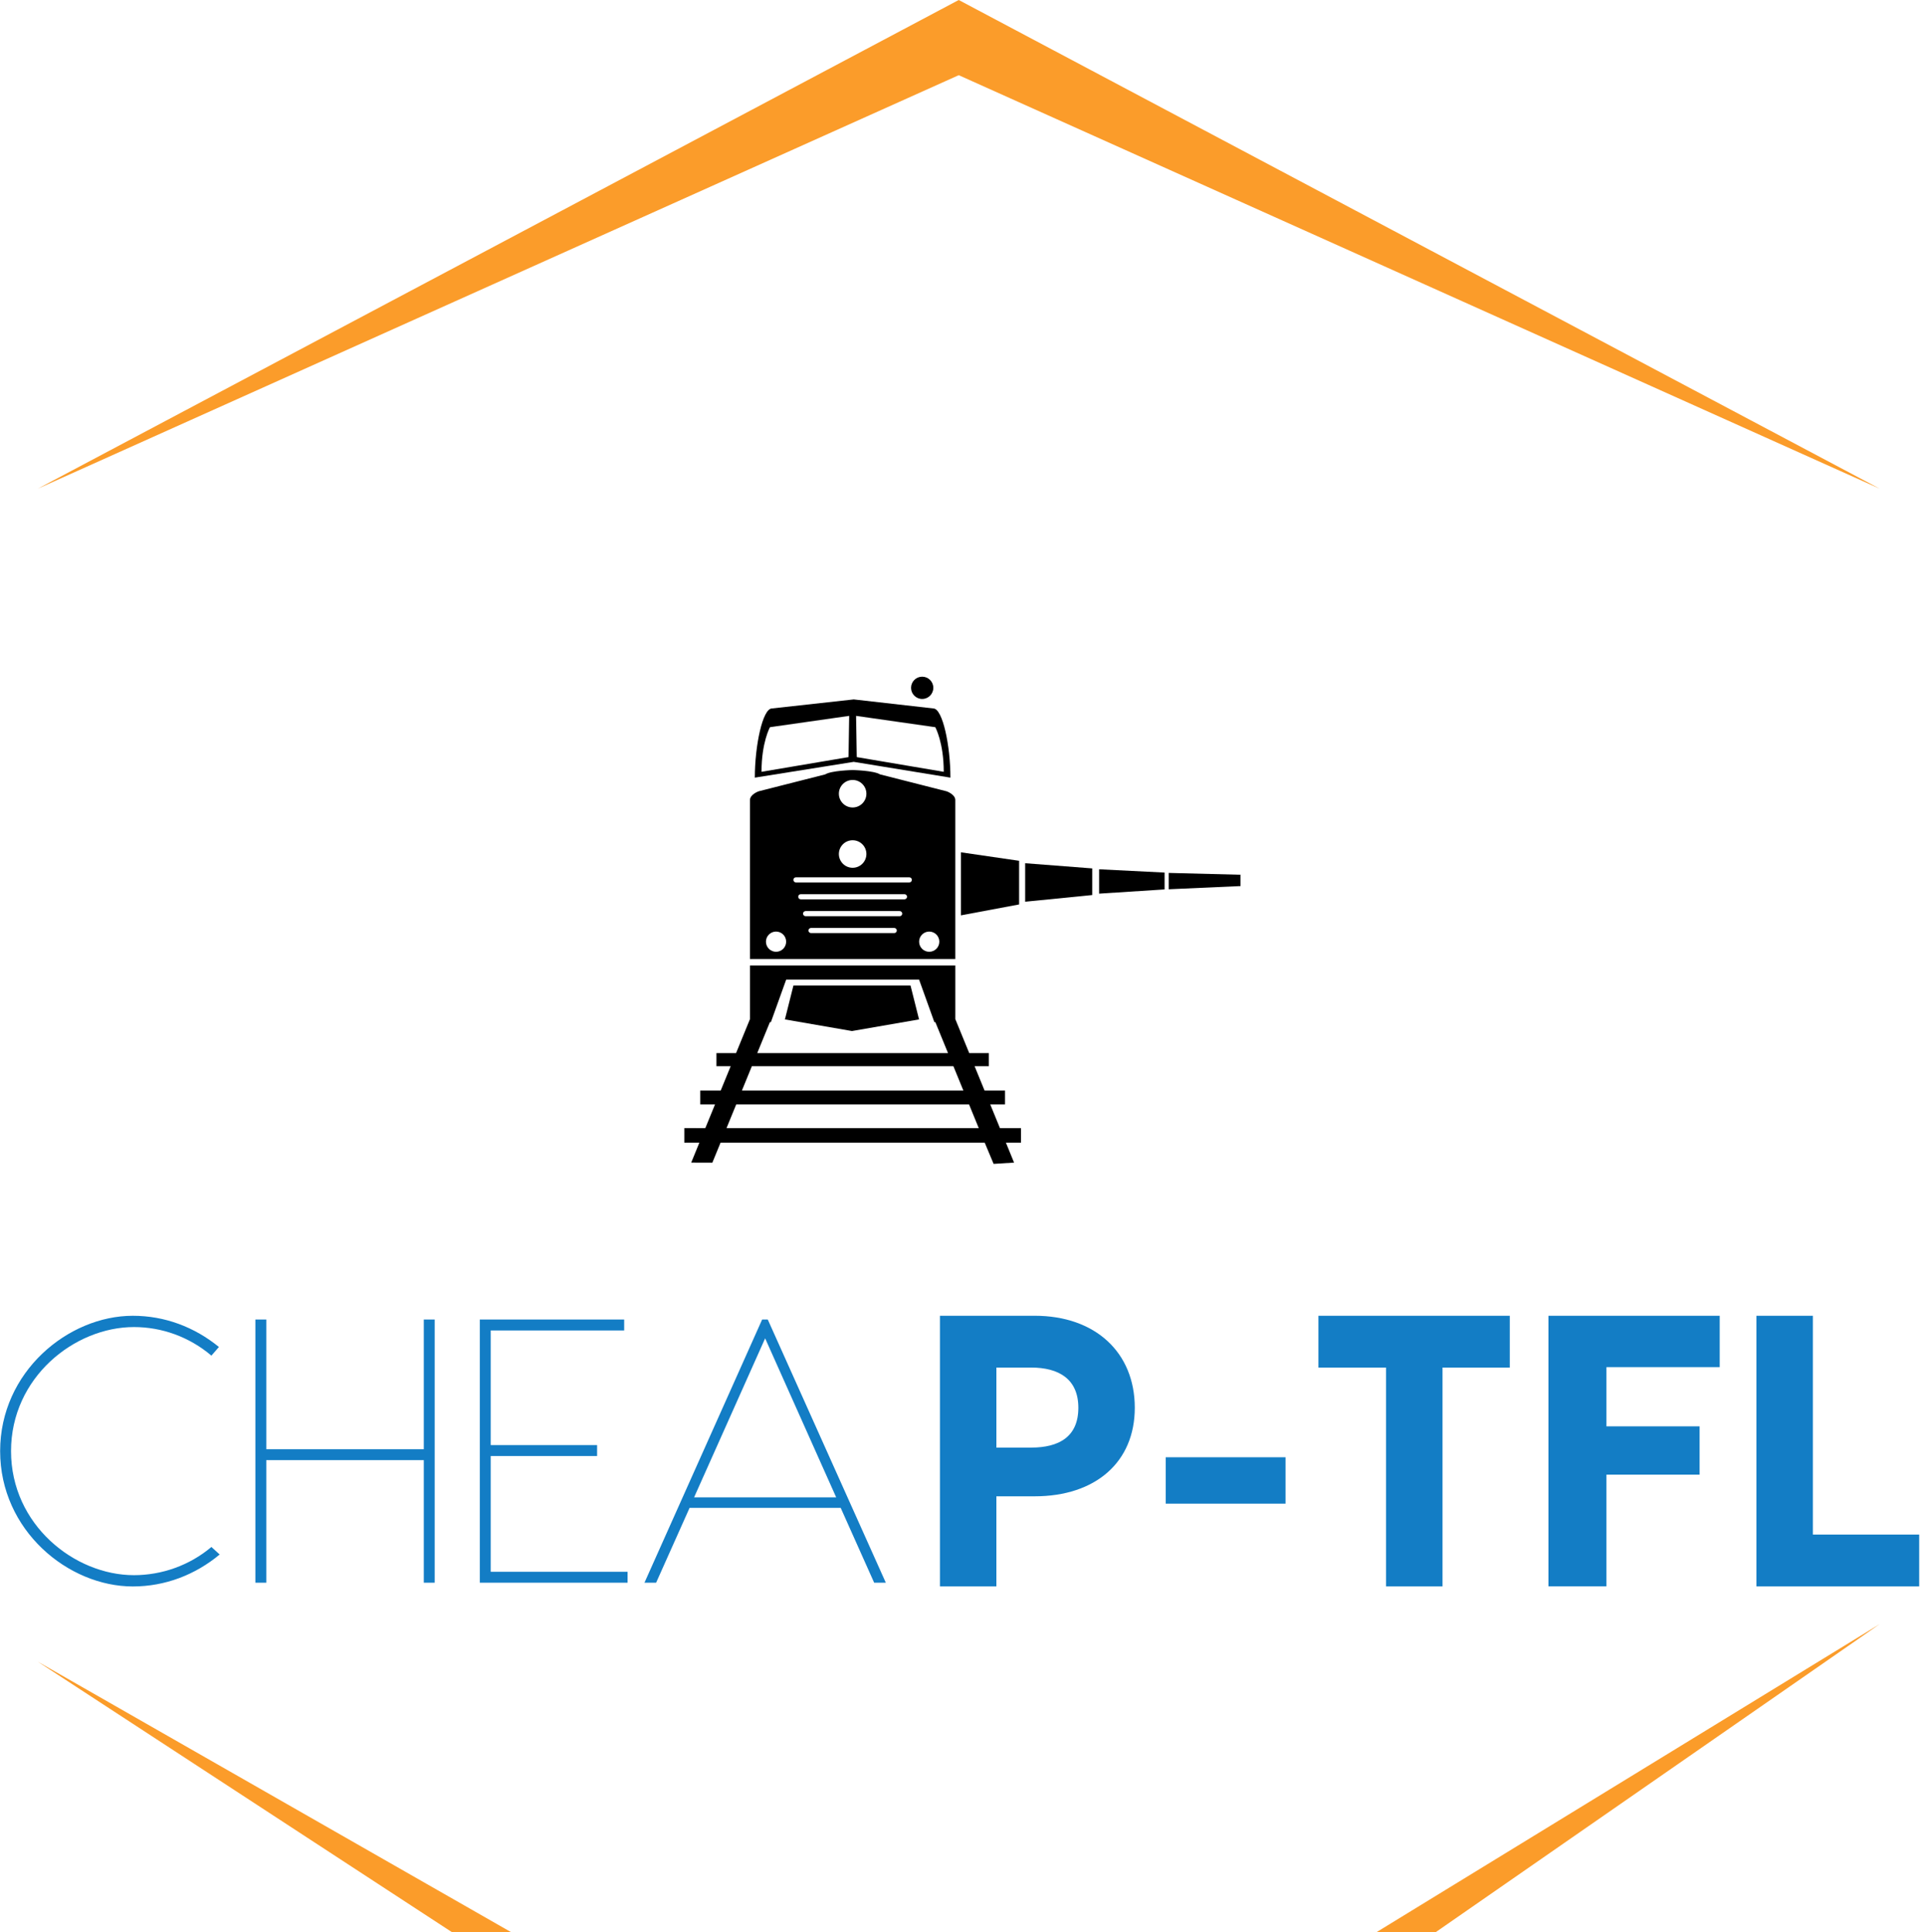 <svg aria-hidden="true" role="img" class="iconify iconify--logos" width="31.88" height="32" preserveAspectRatio="xMidYMid meet" viewBox="0 0 256 257">
    <defs id="SvgjsDefs1267">
        <linearGradient id="SvgjsLinearGradient1276">
            <stop id="SvgjsStop1277" stopColor="#2d388a" offset="0"></stop>
            <stop id="SvgjsStop1278" stopColor="#00aeef" offset="1"></stop>
        </linearGradient>
    </defs>
    <g id="SvgjsG1268" transform="matrix(1,0,0,1,0,0)" fill="#fb9c2a">
        <path xmlns="http://www.w3.org/2000/svg" fillRule="evenodd"
            d="M5,65 L127.5,0 L250, 65 L127.5, 10 z M5,221 L127.5,301 L250,216 L127.5, 291 z"></path>
    </g>
    <g id="SvgjsG1269"
        transform="matrix(0.822,0,0,0.822,86.89,85.89)"
        fill="url(#SvgjsLinearGradient1276)">
        <path xmlns="http://www.w3.org/2000/svg" fill="url(#SvgjsLinearGradient1276)"
            d="M45.283,10.139l-12.87-1.461l-13.228,1.461c-1.533,0-2.776,6.094-2.776,11.196l16.003-2.554l15.646,2.554  C48.06,16.233,46.817,10.139,45.283,10.139z M31.569,18.011l-14.078,2.38c0-4.768,1.368-7.22,1.368-7.22l12.817-1.831L31.569,18.011  z M32.793,11.341l12.816,1.831c0,0,1.368,2.452,1.368,7.22L32.9,18.011L32.793,11.341z"></path>
        <path xmlns="http://www.w3.org/2000/svg" fill="url(#SvgjsLinearGradient1276)"
            d="M47.45,23.548l-10.777-2.739c-1.014-0.632-4.438-0.703-4.438-0.703s-3.423,0.071-4.438,0.703L17.02,23.548  c0,0-1.395,0.492-1.395,1.405v25.735h33.22V24.953C48.845,24.041,47.45,23.548,47.45,23.548z M32.235,21.711  c1.229,0,2.227,0.997,2.227,2.226s-0.997,2.227-2.227,2.227s-2.227-0.997-2.227-2.227S31.005,21.711,32.235,21.711z M32.235,31.464  c1.229,0,2.227,0.997,2.227,2.227s-0.997,2.227-2.227,2.227s-2.227-0.997-2.227-2.227S31.005,31.464,32.235,31.464z M19.843,49.511  c-0.903,0-1.635-0.73-1.635-1.635c0-0.902,0.732-1.634,1.635-1.634c0.903,0,1.635,0.731,1.635,1.634S20.746,49.511,19.843,49.511z   M38.967,46.485H25.503c-0.229,0-0.415-0.187-0.415-0.414c0-0.229,0.186-0.415,0.415-0.415h13.464c0.229,0,0.414,0.186,0.414,0.415  C39.381,46.3,39.196,46.485,38.967,46.485z M39.845,43.754h-15.22c-0.229,0-0.415-0.186-0.415-0.415s0.186-0.415,0.415-0.415h15.22  c0.229,0,0.415,0.186,0.415,0.415C40.259,43.568,40.074,43.754,39.845,43.754z M40.625,41.022H23.844  c-0.229,0-0.415-0.186-0.415-0.416c0-0.229,0.186-0.414,0.415-0.414h16.781c0.229,0,0.415,0.186,0.415,0.414  C41.04,40.836,40.854,41.022,40.625,41.022z M41.406,38.291H23.064c-0.229,0-0.415-0.186-0.415-0.415s0.186-0.415,0.415-0.415  h18.342c0.229,0,0.415,0.186,0.415,0.415S41.635,38.291,41.406,38.291z M44.627,49.511c-0.903,0-1.635-0.73-1.635-1.635  c0-0.902,0.731-1.634,1.635-1.634c0.902,0,1.635,0.731,1.635,1.634S45.529,49.511,44.627,49.511z"></path>
        <circle xmlns="http://www.w3.org/2000/svg" fill="url(#SvgjsLinearGradient1276)" cx="43.49"
            cy="6.802" r="1.802"></circle>
        <polygon xmlns="http://www.w3.org/2000/svg" fill="url(#SvgjsLinearGradient1276)"
            points="41.599,54.96 32.129,54.96 22.659,54.96 21.277,60.455 32.129,62.335 42.98,60.455 "></polygon>
        <path xmlns="http://www.w3.org/2000/svg" fill="url(#SvgjsLinearGradient1276)"
            d="M59.471,78.043h-3.4l-1.569-3.832h2.392V71.97h-3.309l-1.618-3.951h2.31v-2.119h-3.178l-2.252-5.504v-6.383  v-0.443v-1.844h-33.22v1.844v0.443v6.383l-2.254,5.504h-3.176v2.119h2.308l-1.618,3.95H7.578v2.241h2.39l-1.569,3.832H5v2.355h2.435  l-1.319,3.225l3.42,0.011l1.328-3.235h42.744l1.439,3.433l3.309-0.207l-1.318-3.226h2.436v-2.354H59.471z M42.988,54.015  l2.472,6.879h0.16l2.05,5.008H16.799l2.05-5.008h0.16l2.473-6.879H42.988z M15.932,68.019h32.606l1.618,3.951H14.314L15.932,68.019z   M11.828,78.043l1.569-3.832h37.677l1.568,3.832H11.828z"></path>
        <polygon xmlns="http://www.w3.org/2000/svg" fill="url(#SvgjsLinearGradient1276)"
            points="49.756,33.416 49.756,43.616 59.171,41.851 59.171,34.789 "></polygon>
        <polygon xmlns="http://www.w3.org/2000/svg" fill="url(#SvgjsLinearGradient1276)"
            points="60.152,35.181 60.152,41.41 71.003,40.331 71.003,36.02 "></polygon>
        <polygon xmlns="http://www.w3.org/2000/svg" fill="url(#SvgjsLinearGradient1276)"
            points="72.119,36.162 72.119,40.103 82.712,39.421 82.712,36.692 "></polygon>
        <polygon xmlns="http://www.w3.org/2000/svg" fill="url(#SvgjsLinearGradient1276)"
            points="83.374,36.749 83.374,39.397 95,38.878 95,37.044 "></polygon>
    </g>
    <g id="SvgjsG1270"
        transform="matrix(2.5,0,0,2.5,-2.25,160.5)"
        fill="#137dc5">
        <path
            d="M12.58 18.5 c-1.3 1.08 -2.9 1.7 -4.62 1.7 c-3.44 0 -7.06 -2.98 -7.06 -7.2 s3.62 -7.2 7.06 -7.2 c1.7 0 3.28 0.6 4.58 1.66 l-0.4 0.46 c-1.18 -1 -2.64 -1.52 -4.12 -1.52 c-3.16 0 -6.54 2.68 -6.54 6.6 s3.38 6.6 6.54 6.6 c1.48 0 2.96 -0.52 4.12 -1.5 z M23.44 6 l0.58 0 l0 14 l-0.58 0 l0 -6.52 l-8.38 0 l0 6.52 l-0.58 0 l0 -14 l0.58 0 l0 6.9 l8.38 0 l0 -6.9 z M27 19.42 l7.28 0 l0 0.58 l-7.68 0 l-0.18 0 l0 -14 l0.58 0 l7.1 0 l0 0.58 l-7.1 0 l0 6.1 l5.66 0 l0 0.58 l-5.66 0 l0 6.16 z M47.4 20 l-1.78 -3.98 l-8.04 0 l-1.78 3.98 l-0.62 0 l6.26 -14 l0.3 0 l6.28 14 l-0.62 0 z M37.82 15.46 l7.56 0 l-3.78 -8.46 z"></path>
    </g>
    <g id="SvgjsG1271"
        transform="matrix(2.571,0,0,2.571,121.914,159.571)"
        fill="#137dc5">
        <path
            d="M6.1 6 c3.14 0 5.18 1.9 5.18 4.76 c0 2.82 -2.04 4.58 -5.18 4.58 l-1.98 0 l0 4.66 l-2.92 0 l0 -14 l4.9 0 z M5.92 12.82 c1.44 0 2.44 -0.56 2.44 -2.06 c0 -1.48 -1 -2.08 -2.44 -2.08 l-1.8 0 l0 4.14 l1.8 0 z M19.08 13.32 l0 2.4 l-6.2 0 l0 -2.4 l6.2 0 z M30.68 6 l0 2.68 l-3.48 0 l0 11.32 l-2.92 0 l0 -11.32 l-3.5 0 l0 -2.68 l9.9 0 z M41.54 8.66 l-5.86 0 l0 3.06 l4.82 0 l0 2.5 l-4.82 0 l0 5.78 l-3 0 l0 -14 l8.86 0 l0 2.66 z M46.36 17.32 l5.5 0 l0 2.68 l-8.42 0 l0 -14 l2.92 0 l0 11.32 z"></path>
    </g>
</svg>